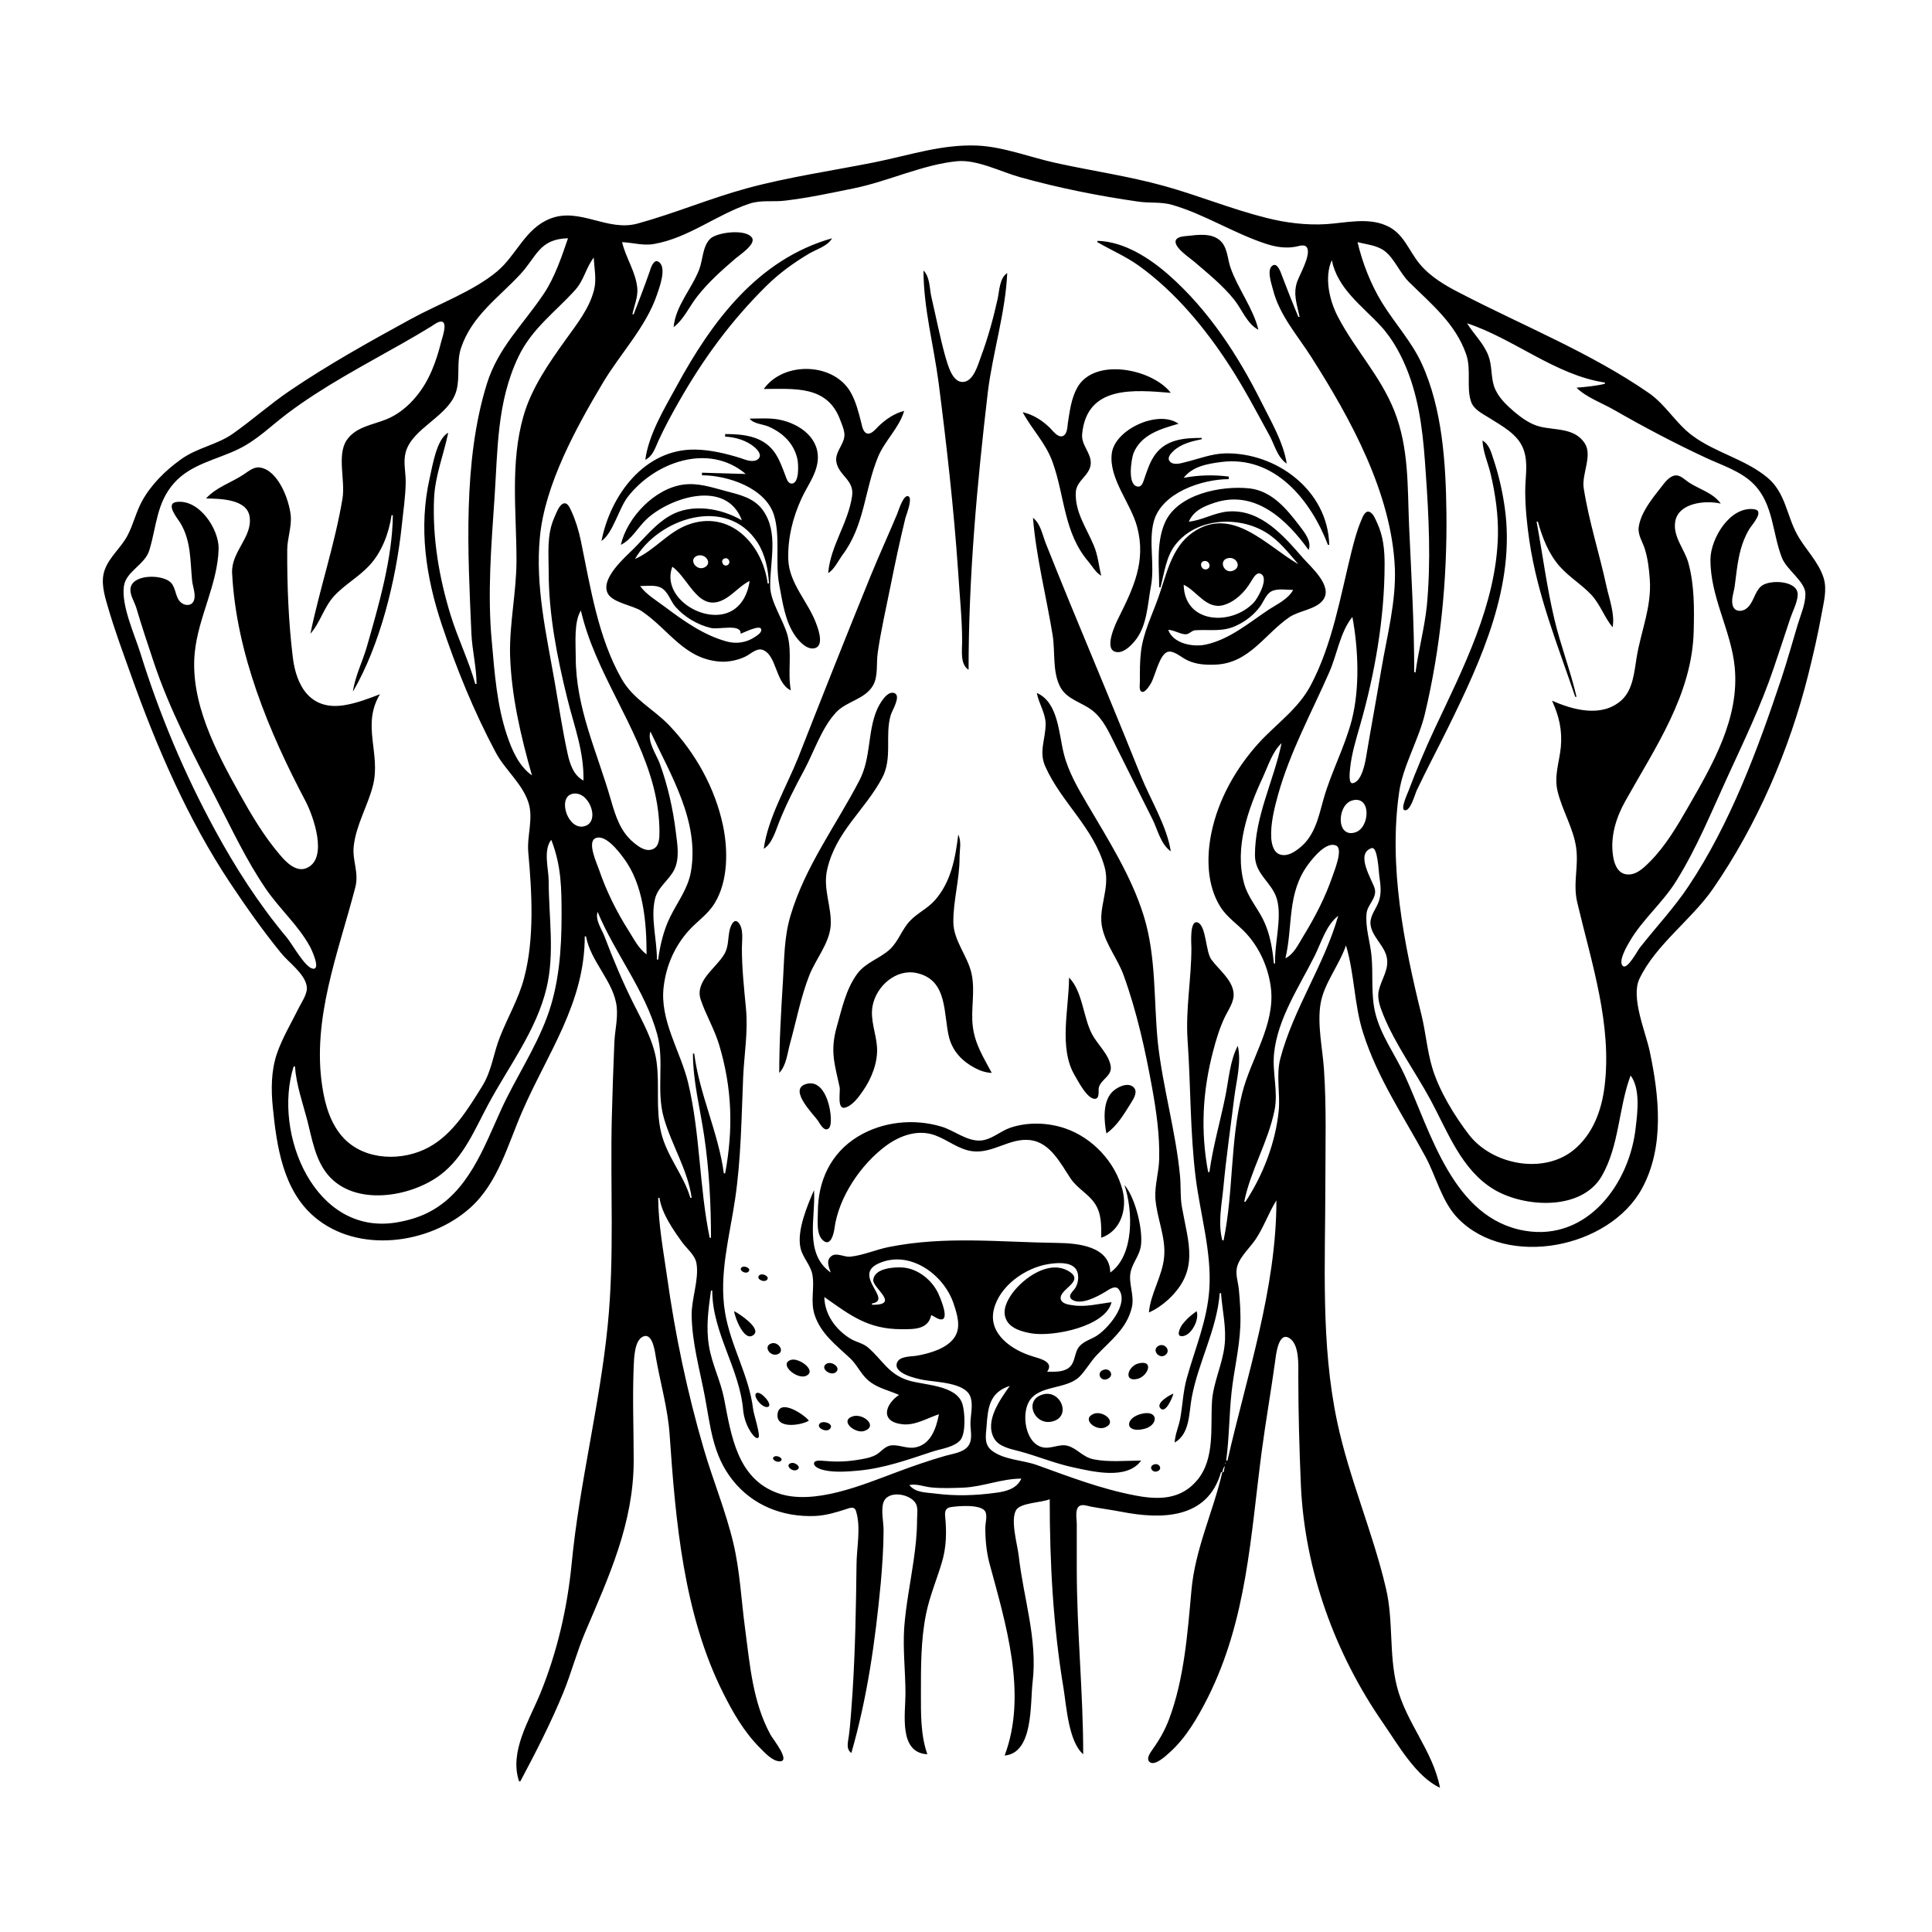 <?xml version="1.0" encoding="UTF-8"?>
<svg xmlns="http://www.w3.org/2000/svg" xmlns:xlink="http://www.w3.org/1999/xlink" width="1500pt" height="1500pt" viewBox="0 0 1500 1500" version="1.1">
<g id="surface1">
<path style=" stroke:none;fill-rule:nonzero;fill:rgb(0%,0%,0%);fill-opacity:1;" d="M 454 727 L 455 727 C 458.504 746.727 476.859 762.309 478.828 782 C 479.734 791.066 477.434 800 477 809 C 476.18 828.625 475.496 848.371 475 868 C 473.699 921.73 477.184 975.48 471.832 1029 C 465.617 1091.156 449.852 1151.77 443.828 1214 C 440.48 1248.613 432.551 1282.789 419.398 1315 C 411 1335.48 395.246 1360.098 403 1383 L 404 1383 C 415.883 1360.711 427.844 1337.398 437.398 1314 C 443.695 1298.57 447.891 1282.328 454.426 1267 C 472.969 1223.512 491.922 1182.512 492 1134 C 492 1109.77 490.977 1085.281 492 1061 C 492.316 1054.691 492.426 1040.113 499.73 1037.523 C 506.902 1035 508.543 1050 509.25 1054 C 512.77 1074.211 518.492 1093.418 519.91 1114 C 524.52 1181 530.77 1253.008 561.246 1314 C 569 1329.547 577.605 1344.598 590 1357 C 593.742 1360.734 599.293 1367.02 604.977 1367.457 C 614.707 1368.207 599.871 1350 598.312 1347 C 584.336 1321.574 582.18 1292.184 578.426 1264 C 575.48 1242 574.504 1219.801 569.348 1198 C 563.469 1173.16 553.578 1149.461 546.426 1125 C 533.57 1081.062 524.188 1036.332 517.871 991 C 515 971 511.168 950.363 511 930 L 512 930 C 513.859 942.395 522.855 955.105 530 965 C 533.82 970 539.719 974.629 540.773 981 C 542.812 993.324 536.871 1008.266 537 1021 C 537.223 1042.191 543.266 1063.285 547.195 1084 C 551.656 1107.52 553.176 1129.336 568.668 1149 C 584.41 1169 608 1178.055 633 1177 C 641.176 1176.602 649.277 1174.188 657 1171.66 C 659.871 1170.723 663.348 1169.285 664.566 1173.102 C 668.66 1186 665 1202 665 1215 C 664.613 1248 664 1281.141 661.91 1314 C 661 1325.281 660.535 1336.797 659 1348 C 658.367 1352.613 656.676 1358 661 1361 C 673.531 1317.164 679.512 1274.359 683.828 1229 C 685 1215.52 686 1201.539 686 1188 C 686 1181.578 684 1173.129 685.727 1167.004 C 688.609 1156.664 706.398 1159.461 710.973 1167.215 C 712.984 1170.625 712 1176.195 712 1180 C 712 1190.754 710.805 1201.363 709.27 1212 C 706.781 1229.281 703.281 1246.57 702 1264 C 700.926 1281.008 703 1298.023 703 1315 C 703 1330.469 697.492 1360.832 720 1362 C 714.719 1347.121 715 1330.711 715 1315 C 715 1294.332 714.879 1273.352 719 1253 C 721.785 1239.281 727.309 1226.379 731.277 1213 C 734.871 1201 735 1189.379 733.797 1177 C 733.445 1173.48 734.195 1170.789 738 1170.148 C 743.668 1169.215 761.34 1167.766 764.805 1173.312 C 766.824 1176.547 765 1182.352 765 1186 C 764.957 1195.062 765.812 1204.219 768 1213 C 780.703 1260.059 797.984 1315.199 780 1363 C 802.527 1361.02 799.734 1322.668 801.715 1306 C 805.68 1272.617 794.645 1241 790.949 1208 C 789.984 1199.426 784.223 1180 789 1172.277 C 792.562 1166.672 808.84 1166.648 815 1164 C 815 1213.23 817.629 1262.355 825.754 1311 C 828 1325.078 829.688 1352.273 841 1362 C 841 1314.02 836 1266.191 836 1218 L 836 1183 C 835.996 1179.324 834.5 1172.414 837.578 1169.645 C 840 1167.426 844.203 1169.219 847 1169.738 C 854.977 1171.223 863 1172.266 871 1173.805 C 901.246 1179.637 937.395 1179.82 948 1143 L 949 1143 C 941.801 1174.113 927.828 1202.688 925 1235 C 922 1268.137 919.402 1303.664 907.574 1335 C 904.426 1343.34 900.234 1350.711 895 1358 C 893.59 1360.227 890 1364.512 892 1367.395 C 895.633 1372.402 905.426 1363 907.984 1360.711 C 920.895 1349.203 930 1333.289 937.754 1318 C 968.176 1257.152 970.887 1193 979.574 1127 C 982.656 1103.598 986.777 1080.391 990 1057 C 990.633 1052.406 992.395 1033.758 1000.895 1038.801 C 1009 1043.621 1008 1060 1008 1068 C 1008 1096.441 1008.797 1124.645 1010 1153 C 1012.934 1219.074 1036.48 1284 1073.977 1338 C 1085.246 1354.277 1099.43 1379.492 1118 1388 C 1112.594 1359.305 1091.559 1337.473 1084.477 1309 C 1078.262 1284.023 1082 1258.227 1076 1233 C 1065.766 1189.332 1047.566 1148 1038.211 1104 C 1025.32 1043.473 1029 980.512 1029 919 C 1029 889.398 1029.934 859.508 1027.91 830 C 1026.797 813.762 1022.559 795.172 1025.324 779 C 1027.977 763.496 1039.941 749.078 1045 734 C 1051.676 756 1051.297 780 1058.344 802 C 1069.469 837 1089.43 866.16 1106.691 898 C 1115.191 913.68 1119.336 933 1132 946 C 1170.273 985.176 1249.434 969 1274.688 923 C 1292.531 890.527 1288.195 850.82 1280.789 816 C 1277.629 801.129 1265.992 774.383 1272.824 760 C 1285.453 733.418 1313.293 714.156 1329.973 690 C 1364.188 640.449 1389.211 582.367 1403.871 524 C 1407.875 508.066 1411.508 492.168 1414.426 476 C 1416 467.203 1418.559 458 1415.957 449 C 1412 436.086 1401.637 426.582 1395.312 415 C 1386.98 399.742 1386.266 382.371 1372 370.617 C 1354.668 356.332 1331.852 351.516 1314 338.238 C 1301 328.648 1293.461 314.324 1280 305.027 C 1234.797 273.797 1182.641 253 1134 227.742 C 1122.652 222 1110.598 215 1102.324 205 C 1093.375 194.27 1089.875 180.793 1076 175 C 1061.719 168.789 1044.832 173 1030 174 C 1014.32 175 998.211 173 983 169.105 C 956.23 162.414 930.578 151.812 904 144.426 C 876.391 136.75 847.949 132.715 820 126.574 C 800 122.219 779.367 114 759 113.039 C 731.254 111.824 705.852 120.629 679 126 C 646 132.594 612.496 137.359 580 146.152 C 551.207 154 523.754 165.676 495 173.574 C 471.445 180.047 450 160.672 427 169.824 C 407.637 177.52 401 198.102 386 210.676 C 367.395 226.246 340.301 236 319 247.695 C 287 265.18 255 283 225 303.344 C 209.793 313.68 195.965 326 181 336.574 C 168.461 345.512 152.809 347.496 140 357 C 128.32 365.445 117.34 376.215 110.312 389 C 105.551 397.66 103.5 407.348 98.879 416 C 93.926 425.262 85.277 432.047 81.469 442 C 77.871 451.402 81 461.805 83.711 471 C 88.766 488.594 95.176 505.766 101.309 523 C 121.461 579.629 145.547 635.797 179 686 C 191.371 704.566 204.168 722.68 218.262 740 C 224.238 747.348 235.938 755.438 238 765 C 239.398 770.715 234.684 777.129 232.246 782 C 226.309 794 219.402 805.387 215 818 C 210.422 831.574 210.422 846 211.832 860 C 214.828 890 219.758 924 244 944.699 C 277.715 973.566 333.27 966.203 365 937.824 C 386.66 918.453 394.23 888.73 405.426 863 C 425.227 817.488 454 778.734 454 727 M 1009 246 L 1008 246 C 1003.586 235.379 999.395 224.766 995.316 214 C 994.441 211.688 992 204 988.273 206 C 982.984 208.832 987.312 220.812 988.375 225 C 993.383 244.754 1007.227 260.195 1017.945 277 C 1048.551 325 1080.41 382.77 1082.961 441 C 1084 467.387 1076.75 494.148 1072.414 520 C 1068.609 542.688 1064.398 565.312 1060.586 588 C 1059.684 593.375 1057 607 1050.227 608.078 C 1046.785 608.684 1047.992 599 1048.172 597 C 1049.285 585.473 1052.832 574.09 1056 563 C 1067.461 523 1075 479.738 1075 438 C 1075 427 1074 416.223 1069.219 406 C 1067.938 403.277 1066.203 398.34 1063 397.348 C 1059.68 396.316 1057.828 401.777 1056.871 404 C 1053.566 411.672 1051.395 420 1049.371 428 C 1040.652 463 1034.598 500 1017.68 532 C 1007.977 550.445 990.84 562 977.172 577 C 959.383 596.691 945.715 621 940.449 647 C 936.691 665.676 937 687.316 947.469 704 C 952.719 712.461 961.27 717.742 967.824 725.004 C 978.266 736.562 984.82 751.59 986.715 767 C 990.234 795.66 971 822.117 964.375 849 C 955 886.422 957.742 925.477 950 963 L 949 963 C 945.488 949.434 948.504 935.719 949.828 922 C 952 898.609 955.41 875.332 958.285 852 C 959.855 839.254 964 824.699 961 812 C 955 823.18 953.891 838.641 951.398 851 C 947.461 870.543 941.656 890.27 939 910 L 938 910 C 932 878.047 933.637 847.371 941.883 816 C 944.211 807.148 946.855 798.289 950.781 790 C 953.543 784.164 958.406 777.805 957.75 771 C 956.738 760.551 946.355 753 940.516 745 C 936 739.031 936.531 718.496 929.84 716.207 C 923.391 714 925 733 925 736 C 925 759.715 920.465 783.246 922 807 C 924.523 842.535 923.926 878.633 928.285 914 C 931.785 942.422 940.879 972.234 938.91 1001 C 937.238 1025.434 927.898 1046.703 921.426 1070 C 918.539 1080.375 918.23 1090.547 916.387 1101 C 915.25 1107.426 912.336 1113.492 912 1120 C 924 1113.152 923 1097 925.262 1085 C 930.434 1057.285 944.75 1032.488 947 1004 L 948 1004 C 949 1017.828 952.398 1031 950.715 1045 C 948.953 1059.734 942 1073.297 941 1088 C 939.723 1108 943.43 1132.336 929.672 1149 C 916.824 1164.559 899.336 1164.605 881 1161 C 854.77 1156 830 1146.453 805 1137.434 C 794 1133.52 779.457 1133.516 770 1126.199 C 763.977 1121.402 765.371 1114.742 765.914 1108 C 767 1093.086 768 1081.184 784 1076 C 776.902 1086.117 764 1103.332 771.953 1117 C 775.535 1123.16 784.629 1125 791 1126.629 C 805 1130.32 818.648 1136.113 833 1139.211 C 848.551 1142.566 875 1149.195 886 1134 C 873.922 1134 860.871 1135.402 849 1133 C 840.629 1131.301 836.359 1124.613 828.984 1122.527 C 822.527 1120.703 815.699 1125.398 809 1123.566 C 795.98 1120.008 793 1098.148 799 1088.016 C 806.68 1075.168 827.465 1079 837.961 1069 C 843 1064 846.492 1057.387 851.43 1052.172 C 862.527 1040.441 874.863 1031.562 878.766 1015 C 881 1005.305 875.719 996.055 877.941 987 C 879.586 980.316 884.473 974.832 885.672 968 C 887.863 955.504 881.367 929.492 873 920 C 879.645 939.625 880.82 974.621 862 988 C 861.816 967.633 836.926 965.195 821 965.004 C 776.668 964.473 734 959.379 690 968.199 C 679.949 970.211 670.199 974.637 660 975.695 C 655.73 976.141 649.547 972.41 645.828 975 C 641 978.145 643.414 983.734 645 988 C 624 973.188 633.449 945.051 632 924 C 626.773 936.145 618.465 955.648 621.527 969 C 623.191 976.238 629 981.758 630.605 989 C 632.781 999.641 628.883 1010 632.52 1021 C 637.336 1035.566 649.168 1044.359 659.91 1054.426 C 665.387 1059.559 668.375 1066.762 674 1071.672 C 680.949 1077.66 689.883 1079.402 698 1083 C 687 1090.414 683 1104.086 701 1105.824 C 710.664 1106.762 720 1101 729 1098 C 726.824 1109.203 722.395 1122.586 709 1124 C 703 1124.477 696.648 1121.199 691 1122.355 C 686.656 1123.246 683.785 1127.523 680 1129.582 C 675.539 1132.008 669.961 1132.766 665 1133.562 C 656 1135 647.895 1135 639 1134.172 C 637.371 1134.027 632 1133.457 632 1136.215 C 632 1139.297 637.711 1141 640 1141.473 C 647.734 1143.258 658 1142.582 666 1141.828 C 686.383 1140 704.695 1133.371 724 1127 C 730.871 1124.734 740.781 1123.73 745.684 1118 C 750 1112.625 749.184 1096.328 747.195 1090 C 742.527 1075.141 717.309 1075.602 705 1071.656 C 689.676 1066.746 685.262 1056 673.984 1046.227 C 669.879 1042.715 664.508 1042 660 1039.188 C 648.695 1032.145 640.281 1020.539 640 1007 C 660.297 1021.297 673.871 1032 700 1032 C 709.383 1032 720.699 1032.402 723 1021 C 725.242 1022 729 1025.008 731.551 1024.32 C 736.758 1023 729.746 1007 728.367 1004 C 723.387 993.676 712.66 985 701 984.09 C 694.379 983.602 678.469 984.535 678 994.004 C 677.859 999.617 695.531 1011 682 1012.812 C 680.367 1013.051 678.664 1013 677 1013 L 677 1012 C 693.656 1009.344 661.508 990.324 682 981 C 706 970 732.703 989.34 740.332 1012 C 743 1020.051 746.387 1030.145 741.273 1038 C 735.465 1047 721.906 1050.738 712 1052.535 C 707.469 1053.359 698.363 1052.664 696.406 1058.109 C 693.387 1066.508 711.828 1070.414 717 1071.391 C 726.586 1073.195 748.879 1073.238 753.258 1084.043 C 755.898 1090.562 753.301 1099.215 753.453 1106 C 753.582 1111.609 755.367 1118.02 751.484 1123 C 747.516 1127.824 739.738 1128.645 734 1130.289 C 721 1134 708.574 1138.363 696 1143.051 C 670 1152.742 631.609 1169.07 604 1159.301 C 572.426 1148.125 567.727 1114.672 562.195 1086 C 559.48 1072 552.711 1059.117 550.438 1045 C 548 1030.258 550 1016.633 552 1002 L 553 1002 C 553 1034.805 574.324 1062.613 577 1095 C 577.598 1101 579.723 1107.02 583 1112 C 583.887 1113.145 586.988 1118 588.883 1116.078 C 590.637 1114.434 585 1097.32 584.715 1094 C 581.531 1067.727 567.203 1045 562.922 1019 C 558 989.566 566.469 960 570.727 931 C 575.391 899.355 575.645 868 577 836 C 577.82 818.203 580.875 801 579.172 783 C 577.676 767.352 576 751.738 576 736 C 576 730.238 577.586 721 573.312 716.297 C 569.699 712.359 567.172 719.223 566.527 722 C 565 728.574 565.852 735 562.234 741 C 555.918 751.645 539.348 761.691 544 776 C 548 788 554.605 798.801 558.281 811 C 568.441 844.746 569.414 876.461 563 911 L 562 911 C 557.734 879.328 543 849.543 539 818 L 538 818 C 538 839.609 543.59 860.699 546.727 882 C 550.609 908.344 552 934.406 552 961 L 551 961 C 542.859 921.547 543.719 880.551 534.348 841 C 528.508 816.363 512 792.211 515.285 766 C 517.215 750 523.508 735.254 534.289 723.004 C 541 715.367 549.723 710 555 701 C 565.355 684 565.305 660 561.336 641 C 555.242 612 540 584.547 519.574 563.172 C 507.262 550.344 491.629 543 482.578 527 C 464.246 494.773 458.426 455.82 450.996 420 C 449.371 412.156 447 404.273 443.691 397 C 442.617 394.699 440.598 389.484 437.172 391.035 C 433.742 392.59 431.75 398.809 430.312 402 C 424.371 415.191 426 430 426 444 C 426 477 432.492 510.062 440.375 542 C 445.797 564 453.473 583.172 453 606 C 445.355 602.117 442.375 593 440.66 585 C 436.723 567 433.938 548.309 430.75 530 C 424.234 492.566 415.473 455.184 419.172 417 C 423 376.184 447.547 331.613 468.199 297 C 481.504 274.711 501.621 253.727 509.996 229 C 511.844 223.543 518.301 207 510.957 203.059 C 507.297 201.121 505 208.758 504.344 211 C 500.43 222.113 496.262 233.02 492 244 L 491 244 C 492.348 237.496 495.367 230.742 494.812 224 C 493.758 211.242 485.84 200.266 483 188 C 491.391 188.359 499.594 191 508 189.387 C 534.738 184.66 556.559 166.48 582 158.09 C 591.246 155.039 600.555 157 610 155.715 C 627.805 153.586 645.441 149.766 663 146.199 C 689.426 140.828 716.355 127.793 743 125.172 C 758.434 123.652 777.203 133.461 792 137.574 C 822.203 146 852.969 152.129 884 156.57 C 892.695 157.816 901.398 156.574 910 159.039 C 935 166.227 958 181.195 983 189.328 C 990.441 191.758 998.195 193 1006 191.535 C 1008.598 191.086 1013 189.219 1014.801 192.332 C 1017.945 198.137 1008.992 213.211 1007 219 C 1003.891 228.734 1007 236.445 1009 246 M 523 254 C 530.941 248 535.277 237.758 541.449 230 C 550 219.113 560.465 209.766 571 200.73 C 574 198.125 587 189.688 583.914 184.703 C 579.344 177.375 556.504 180.328 551.391 185.395 C 545.441 191.285 545.75 201.559 542.934 209 C 537.211 224.129 524.445 237.453 523 254 M 977 256 C 973 239.359 961.191 224.312 955.438 208 C 952.91 201 953.184 191.664 946.895 186.418 C 940.168 180.809 929.965 182.297 922 183.164 C 919.391 183.449 914.523 183.57 913 186.312 C 910.523 191.621 923.746 200.191 927 203 C 937.848 212.359 949.566 221.688 958.48 233 C 964.266 240.34 968.395 251.641 977 256 M 441 185 C 436.172 199.18 430.629 215.508 422.25 228 C 406.219 252 386.84 269.668 378 298 C 359.168 358.613 363.297 429.324 366 492 C 366.609 505.047 369.965 518 370 531 L 369 531 C 364 513.035 355.574 496 350 478 C 340.91 448.672 335.691 417.75 337 387 C 337.824 369.098 344.43 353.25 348 336 C 339 340.68 335.789 361.672 333.652 371 C 324.828 409.492 330.652 448 343 485 C 354.266 518.793 368 552.52 384.781 584 C 392 597.641 405.379 608.148 410.25 623 C 414.363 635.535 408.938 649.035 410.172 662 C 413 693.02 415 728.605 407 759 C 402.879 775.059 394.246 789.613 388.203 805 C 383 818 382 830.809 374.574 843 C 363.578 860.664 351.766 880.441 333 890.688 C 312.766 901.734 283.887 901.262 267.176 884 C 256.809 873.148 252.496 858.387 250.273 844 C 242 791 262.676 739.625 275.844 689 C 278.887 677.312 273.375 668.246 274.629 657 C 276.484 640.379 285.43 626 289.523 610 C 295.938 585 280.465 563.148 295 539 C 285.941 542.492 276.637 546.055 267 547.562 C 241.184 551.594 230 533 227.285 510 C 223.992 482.57 222.867 454.629 223 427 C 223 418.078 226.633 409 225.695 400 C 224.406 387.793 215.961 365.246 202 363 C 197 362.16 192.863 366 189 368.484 C 179.582 374.715 167.621 378.422 160 387 C 170.617 387.219 191.633 387.332 193.785 401 C 196.297 417 179.344 428.184 180.211 445 C 183.395 507.012 208.656 568 237.219 622 C 243 633.039 255.328 666.684 237.961 674 C 229.941 677.363 222.254 669.5 217.59 664 C 205 649.332 195.211 632.754 185.859 616 C 167.863 583.758 147.527 545.266 151.172 507 C 153.805 479.328 169 453.797 169.742 426 C 170 410.762 154.676 387.379 137 389.734 C 128 391 138 402.68 140 406 C 148.449 420 147.621 435.512 149.172 451 C 149.652 455.805 152.891 463.113 149.82 467.566 C 147.574 470.824 142.824 470 140.277 467.566 C 135.926 463.594 136.773 456.551 132.605 452.277 C 126.449 446 103.969 445.484 101.473 456.039 C 100.246 461.238 104.422 467.164 105.855 472 C 110 486.105 114.68 500.039 119.332 514 C 131.672 551.016 149.902 585.438 167.742 620 C 179.973 643.699 191.289 668 206.344 690 C 216.949 705.574 231.617 718.383 240.688 735 C 241.77 737 249.398 753.051 242.891 752.078 C 236.809 751.172 226.781 732.816 222.754 728 C 201 702.023 182.812 673.738 166.691 644 C 143 600.379 123.695 554.387 108.977 507 C 104.52 492.66 94 470.039 96.219 455 C 97.906 443.418 112.645 438.523 116 427 C 121.633 408.422 121.465 390.422 135.184 375.004 C 148.262 360.305 168 357 185 348.742 C 199.551 341.703 210.238 330.773 223 321.129 C 251 300 282.496 283.637 313 266.281 C 320.387 262.078 327.77 257.781 335 253.316 C 337 252.047 340.75 249 343.398 249.816 C 347.406 251.168 343.281 262.383 342.629 265 C 338.766 280.449 333.414 295.598 323 308 C 316.938 315.355 308.934 322 300 325.547 C 289 330 276 331.395 269 342 C 261.52 353.547 268.188 373.281 265.922 387 C 260 422.613 248.277 456.738 241 492 C 248.633 483.438 251.293 471.789 259.176 463 C 267.367 454 278.477 448 286.824 439 C 296.43 428.676 302 413.824 304 400 L 305 400 C 304.727 433.164 293.957 470.266 284.859 502 C 281.508 513.684 275.633 525 274 537 C 295.184 500.707 307.367 450.562 311.836 409 C 313 397.438 314.879 385.625 314.996 374 C 315 366.254 312.93 358.668 315 351 C 320.379 331.824 349.234 323 354.441 303 C 357.285 292.16 354.273 281.051 358 270 C 366.379 245.184 386.855 231.348 403.906 213 C 416.797 199.117 418.723 185.461 441 185 M 501 357 C 506.996 354.051 508.672 347.746 511.309 342 C 516 331.754 521.41 321.781 527 312 C 546 278.574 567.551 249.129 595 222.004 C 604.906 212.215 616 204.16 628 197 C 633.844 193.488 642.621 191.156 646 185 C 588.293 201.379 552.711 249.469 525.23 300 C 515.703 317.52 503.711 337 501 357 M 852 187 L 852 188 C 862.621 194.199 873.949 199 884 206.156 C 912.734 226.812 936.23 255.395 955.309 285 C 966.371 302.172 975.773 320.117 985.562 338 C 989.848 345.824 991.434 354.539 999 360 C 996.578 343.602 986.574 326.695 979.246 312 C 961.273 276 938.32 240.816 908 214 C 892.984 200.645 872.777 187.43 852 187 M 1223 541 L 1224 541 C 1219.332 520.82 1211.688 501.254 1206.883 481 C 1200.922 456 1197.699 430.316 1193 405 L 1194 405 C 1197.59 417.652 1202.285 430.043 1211.176 440 C 1218.551 448.262 1228.305 454 1235.711 462.039 C 1242.547 469.562 1245.645 479.266 1252 487 C 1254 477.109 1249.312 464.742 1247.211 455 C 1241.723 429.59 1233.602 404.734 1229.59 379 C 1227.867 368 1236.703 353.629 1230.297 344 C 1222.438 332.188 1208 334.156 1196 331.32 C 1188.445 329.551 1181.816 324.805 1176 320 C 1169.465 314.316 1162.949 308.352 1160 300 C 1157.453 292.215 1158.523 283.719 1155.531 276 C 1151.875 266.559 1144.273 259.465 1139 251 C 1175 262.754 1207.902 291.375 1246 297 L 1246 298 C 1239 299.66 1231 300.434 1224 301 C 1231.242 308.32 1243.992 313.008 1253 318.148 C 1276 331.359 1299.898 344 1324 355.219 C 1336.746 361.238 1351.742 365.707 1361.824 376.094 C 1376.969 391.688 1375.996 414 1383.465 433 C 1387 442.348 1401.609 451.508 1401.723 461 C 1401.816 469 1397.984 477.484 1395.719 485 C 1391.496 499.027 1387.637 513.09 1383 527 C 1364.641 582.074 1343.348 639.461 1311 688 C 1299.555 705.176 1285.684 719.82 1273 736 C 1271.328 738.152 1263.492 753.02 1260 750 C 1256 746.402 1263.355 734.238 1265.23 731 C 1275.184 713.824 1290.914 701 1301.426 684 C 1317.43 658.344 1328.73 630.398 1341.309 603 C 1354 575.359 1367.188 548 1377 519 C 1381.418 506.031 1385.664 493 1390 480 C 1391.848 474.461 1395.398 468 1395.73 462 C 1396.387 450.492 1373.414 449.625 1367.184 455.277 C 1361.949 460.031 1361.547 468.176 1355.895 472.48 C 1352.664 475 1347.422 475.152 1345.602 471 C 1343.539 466.008 1346.199 460 1346.84 455 C 1348.883 439.473 1349.812 425 1358 411 C 1359.938 407.754 1370.461 396.523 1361.965 395.371 C 1343 392.82 1328.191 418.316 1328 434 C 1327.652 463.355 1344 489.145 1346.828 518 C 1350.645 557.406 1329.895 593.125 1311 626 C 1302.328 641.09 1293.34 656.57 1280.996 669 C 1276 674 1269.738 680.25 1262 678.719 C 1255.469 677.418 1253 669.773 1252.301 664 C 1250.18 649.285 1254.77 634.715 1261.863 622 C 1284.898 580.711 1313.777 539.359 1314.984 490 C 1315.418 472.348 1315.566 454.164 1310.844 437 C 1307.906 426.34 1298.711 416.691 1300.633 405 C 1303 390.426 1323.992 388.176 1336 391 C 1329.816 382.43 1319.453 380.031 1311 374.402 C 1308 372.414 1304.523 368.598 1300.574 369.145 C 1296 369.773 1292.48 374.656 1289.887 378 C 1283 386.77 1274 397.691 1272.328 409 C 1271.387 415.145 1275.18 420.363 1276.973 426 C 1279.398 433.641 1280.363 442.023 1280.91 450 C 1282.363 471.207 1274.195 489.523 1270.754 510 C 1268.84 521.383 1268 535.434 1258.906 543.672 C 1243.77 557.27 1221.562 551.344 1205 544 C 1210.434 556.008 1213 566.656 1211.828 580 C 1210.707 591.605 1206.48 602.277 1209.234 614 C 1212.758 629 1221.496 642.699 1223.699 658 C 1225.82 672.711 1221 686.004 1224.652 701 C 1235.617 747.41 1251.871 795.766 1245.715 844 C 1243.367 862.383 1236.645 880.594 1222 892.672 C 1198.414 912.121 1158.527 904.348 1140.527 881 C 1129.207 866.312 1117.316 846.797 1112 829 C 1108 815.645 1106.965 801.527 1103.625 788 C 1089.941 732.551 1078 672.324 1086.301 615 C 1089.242 594.582 1101.523 574.387 1106.348 554 C 1118.445 503 1123.621 450.469 1122.996 398 C 1122.543 360 1119.93 317.195 1103.691 282 C 1095.816 265 1082.871 251 1073 235 C 1064.418 221 1057.711 204.031 1054 188 C 1060.879 189.781 1069 190.383 1074.906 194.801 C 1082.754 200.762 1086.824 212 1094 219 C 1111.344 236.141 1129.996 251.18 1138.305 275 C 1142.516 287.074 1138.258 300.832 1142.188 312 C 1144.281 318 1151 321.164 1156 324.32 C 1166 330.684 1178.621 337.059 1182.895 349 C 1186.656 359.508 1184.18 370.266 1184.18 381 C 1184.18 394 1185.539 407.242 1187.426 420 C 1193.703 462.395 1209.406 500.82 1223 541 M 461 200 C 461.352 208.23 463.305 216.82 461.238 225 C 457.5 239.809 447.68 251.824 439 264 C 426 282.164 412.648 301.297 406.426 323 C 395.973 359.484 401 397.656 401 435 C 401 459.355 395.527 483.703 396 508 C 396.918 540 404.305 571.355 413 602 C 402.836 594.781 397.527 582.48 393.668 571 C 385.75 547.453 384 522.504 381.828 498 C 378.359 461.527 381.414 423.422 383.91 387 C 386.512 349.035 385.625 312.336 402.484 277 C 412.961 255.051 431 242.438 446.699 225 C 453.402 217.473 455 207.715 461 200 M 1034 202 C 1038.613 224.297 1057.238 237.164 1071.91 253 C 1081.551 263.402 1088.594 276.797 1093.574 290 C 1103 315.164 1105.273 341.473 1107 368 C 1109.391 401.586 1111 436.387 1107.828 470 C 1106 487.637 1101.348 504.57 1099 522 L 1098 522 C 1098 483.68 1095.715 446.254 1094 408 C 1092.715 377.719 1093.973 347.797 1082.551 319 C 1071.852 292.031 1052 271.305 1038.781 246 C 1032.258 233.613 1027.949 215.48 1034 202 M 717 210 C 717 239.156 724.926 268.156 728.719 297 C 735 346 740.543 394.809 743.91 444 C 745 461.797 746.973 480.18 747 498 C 747 505 745.301 515.773 752 520 C 752 447.699 758.562 375.781 767 304 C 770.801 273.562 780.691 242.484 782 212 C 775.973 216 776 225.516 774.574 232 C 771.227 247.16 767 262.453 761.574 277 C 759.273 283.152 756 295.762 748 296.535 C 739.344 297.359 735.883 283.07 734 277 C 729.695 261.5 726.66 245.715 723 230 C 721.602 223.27 722 215.203 717 210 M 1010 247 L 1009 248 L 1010 247 M 593 302 C 616.723 302 642.359 299.004 652.32 326 C 653.613 329.508 655.359 333.223 655.605 337 C 656 345 647.73 350.758 649.41 359 C 651.559 369.562 663.312 372.688 661.57 385 C 658.566 406.238 644.676 423.789 643 445 C 647.766 442 650.742 435.52 654 431 C 671.359 408 671 381 681.605 355 C 686.789 342.211 698.172 332.266 702 319 C 694.227 321 687.699 325.539 682 331.012 C 679.949 333 676.566 337.449 673.227 336.539 C 670 335.68 669.312 330.629 668.629 328 C 666.586 320.109 664.652 312.199 660.688 305 C 647.672 281.371 608.477 280.215 593 302 M 794 320 C 801.242 333.652 811.867 343.73 817.309 359 C 826.77 385.559 825.859 413.551 845 436 C 848.18 439.73 850.707 444.59 855 447 C 853 439 852.504 431 849 423 C 843.426 409.723 834.391 397.352 835.273 382 C 835.797 373 846.344 369 846.852 360 C 847.328 351.555 839.348 345.758 840.176 337 C 843.797 298.801 880.809 302.773 909 305 C 894.547 286.285 849.605 277.211 836.348 301 C 831.645 309.445 830.473 319.578 829 329 C 828.703 332 828.477 337.602 824.855 338.652 C 821 339.734 817.266 334.195 815 332.039 C 808.824 326.156 802.344 322 794 320 M 582 325 C 585 329.164 592.328 329.223 597 331.312 C 607.855 336.172 616.23 344.176 619 356 C 619.945 359.473 621 376.551 614 375.367 C 611.566 375 610.473 371.051 609.684 369 C 607.168 362.461 604.84 355.598 600.473 350.004 C 591.398 338.391 576.613 337 563 337 L 563 339 C 570.988 339.348 579.859 342 585.957 347.328 C 588.367 349.453 591.914 353.406 588.637 356.395 C 585 359.562 578.773 357 575 355.66 C 563.816 352.172 551.77 349.281 540 349.055 C 500.363 348.289 473.852 384.66 467 420 C 475.875 414 480.391 395 487.234 386 C 507.934 359 550 343.398 579 368 L 545 367 L 545 369 C 565 369.055 594.328 378.703 600.945 400 C 606 416.359 601.684 436.766 605 454 C 607.582 467.422 609.441 482.574 617.637 494 C 620.578 498.098 626.23 504.289 631.945 503.383 C 639.895 502.117 635.77 489.656 634 485 C 628 467.641 612.492 453.223 612 434 C 611.605 417.539 615.449 402 622.309 387 C 626.527 377.793 633.191 369.262 634.699 359 C 637.391 340.68 621.219 329 605 325.805 C 597.496 324.367 589.609 325 582 325 M 954 372 L 954 370 C 942.176 368.504 930.734 368.812 919 371 C 925.895 362.074 937.465 360.086 948 358.719 C 989.742 353.297 1017.754 388.398 1031 423 L 1032 423 C 1031 380.477 990.602 351.043 951 352.016 C 940.812 352.266 930.809 356.207 921 358.625 C 917.402 359.512 911.504 361.613 908.426 358.445 C 905.684 355.629 908.926 352.176 911 350.184 C 917 344.59 925.223 342.605 933 341 L 933 340 C 919.492 340 905.484 341.012 896.789 353.004 C 892.633 358.734 890.652 365.422 888.328 372 C 887.621 374 886.648 377.793 883.922 377.793 C 874.871 377.793 878.34 356.547 880 352 C 885.895 337.246 901.289 333 915 329 C 899.293 317.809 865.531 333.402 863.184 352 C 860.715 371.605 877.914 390.516 882.844 409 C 889.996 435.824 880 456.496 868.27 480 C 865.785 485 856.406 505 867 506.262 C 872.406 507 877.633 501.676 880.785 498 C 890.668 486.48 890.957 469.191 893.609 455 C 896.668 438.645 891.629 420.617 895.766 405 C 901.723 382.496 933.234 372.059 954 372 M 1151 342 C 1151.391 351 1155.293 359.32 1157.348 368 C 1160.996 383.426 1163.375 400.141 1162.984 416 C 1161.684 469.121 1135.84 519 1113.781 566 C 1106.418 581.703 1099.695 597.777 1093.574 614 C 1092.855 616 1087 628.328 1090.574 629.078 C 1095 630.039 1098.426 617 1099.781 614 C 1107.57 597.496 1116.191 581.375 1124.242 565 C 1150.215 512.176 1176.875 454.379 1168.27 394 C 1166.469 381.344 1163.711 369.137 1159.668 357 C 1157.742 351.23 1156.457 345.332 1151 342 M 482 423 C 490.289 419.102 495.375 409.281 502 403.09 C 519.93 386.336 563.957 371.605 576 404 C 559.699 394.488 537 390.539 520 400.465 C 508.766 407 501 417 492 426 C 485.312 432.688 465.652 449.465 472 461 C 475.977 468 491.316 470 498 474.359 C 519.395 488.746 530.984 511.586 559 513.676 C 565.523 514.16 573.172 512.535 579 509.621 C 582.695 507.777 587.477 503 591.957 504.508 C 603.234 508.348 601.785 530.258 614 536 C 611.43 522.148 614.988 507.719 611.625 494 C 608.66 482 598 467.324 597.984 455.172 C 597.711 435.832 604.777 413.426 592.211 396.004 C 585.266 386.375 573.785 384 563 381.117 C 552.348 378.312 542.215 374.824 531 376.184 C 508.426 379 487 401.578 482 423 M 900 456 L 901 456 C 904 444.82 905.219 432.484 912.527 423 C 928.777 402 961.535 400.242 983 413.469 C 993.211 419.758 1000.246 429.117 1008 438 C 983.578 424.086 956.637 392.102 926 413.441 C 909.426 425 905.641 446.219 899.309 464 C 894.328 478 887.637 491.09 885.844 506 C 884.922 513.684 884.996 521.266 885 529 C 885 531 884.227 535.555 886 536.824 C 888.688 538.703 892.258 532.605 893.301 531 C 896.965 525.352 899.977 507.617 907 506 C 911.664 505 917.977 511 922 512.688 C 929 516 936.371 516.309 944 516 C 970 514.777 981.797 492.445 1001 479.223 C 1008.441 474.098 1021.84 473.219 1027.258 465.785 C 1035.195 455 1017.508 440.004 1011.426 433 C 996.625 416 978.961 395.41 954 397.09 C 943 397.824 933.578 404 923 405 C 926.797 396.391 934.516 393.16 943 390.332 C 974.18 380 998.844 403.137 1016 427 C 1018.684 420.402 1012.59 413.016 1008.766 408 C 998.875 395.039 987.312 381.035 970 379.176 C 947.941 376.805 913.926 383.719 904.34 406 C 897.613 421.629 899.953 439.605 900 456 M 593 659 C 599.48 655.039 602.289 644.777 605 638 C 610.461 624.348 617.312 611 624.309 598 C 632 583.672 637.977 565 649.176 553.039 C 657.41 544.254 671.727 543 677.91 532 C 681.871 525.043 680.316 514.746 681.43 507 C 683.934 489.508 687.938 472.309 691.398 455 C 694.953 437.242 698.715 419.562 703 402 C 703.777 399.414 708.645 387 705.352 385.348 C 701.457 383.426 697.535 396.711 696.574 399 C 689.703 415.379 682.305 431.551 675.602 448 C 656.641 494.543 638.176 541.227 619.797 588 C 611 610.039 596 635.59 593 659 M 597 453 L 596 453 C 592 422.492 566.555 395.344 534 407.438 C 518.402 413.234 508 427.469 493 434 C 511 402.539 564.168 384.422 588 421 C 594 430.25 596.531 442.102 597 453 M 802 402 C 804.395 432.105 812.359 463.109 817.246 493 C 819.309 505.605 817 521.379 823 533 C 827.969 543 839.848 545.176 847.996 551.527 C 856.586 558.227 861 568.527 865.754 578 C 875.426 597.344 885 616.629 894.754 636 C 898.961 644.5 901 655.129 909 661 C 906 641.277 893 620.531 885.602 602 C 867.801 557.504 849.293 513.297 831 469 C 824.562 453.379 818.262 437.699 812 422 C 809.254 415.105 808 406.762 802 402 M 541 431.605 C 547.422 429 553.656 437.328 546.852 440.59 C 540.793 443.492 534.363 434.512 541 431.605 M 562.305 433.66 C 565.754 432.258 568 437.184 564.695 438.824 C 561.43 440.43 558.887 435.055 562.305 433.66 M 953 433.449 C 960 431.531 964.723 440.617 956.98 443.215 C 950.297 445.453 946 435.383 953 433.449 M 935 435.582 C 939 435 940.969 440.793 936.789 442 C 932.492 443 930.609 436.246 935 435.582 M 582 451 C 580.531 462 575 472.441 564 476.086 C 543.582 482.809 513.5 462.691 522 440 C 535.465 449.691 542.777 477.656 564 464.289 C 570.355 460.285 575.281 454.43 582 451 M 919 454 C 929.219 458.766 936.762 473.574 950 469.766 C 958.949 467.191 966.387 459.727 971 452 C 972.41 450 975 444.102 978.441 445.348 C 986 448.211 976.309 464.738 973.531 467.711 C 956.465 486.008 919.652 484.625 919 454 M 575 492 C 577.188 491.371 590.277 484.57 591 488.594 C 591.586 491.137 587.699 493.492 585.996 494.613 C 579.461 499 571.516 500.102 564 498 C 546 493 530.738 482 516 471 C 509.445 466 501.836 461.723 497 455 C 501.902 455 508.504 454 512.984 456.18 C 518.703 459.125 520.336 466.336 524.328 471 C 531.27 479.008 541.684 485.188 552 487.57 C 557.961 489 575.734 484 575 492 M 1004 458 C 1000 465.273 991.672 469 985 473.332 C 969.703 483.531 954.469 496.566 936 500.48 C 926 502.586 910.785 499.621 907 489 C 911.707 489.242 915.449 492 919.957 492.438 C 923.289 492.805 924.902 489.52 928 489.316 C 939.934 488.578 949.691 491 961 485.191 C 967.613 482 973.816 477 978.238 471 C 981 467.293 982.914 461.504 987 459.18 C 991.633 456.668 998.977 458 1004 458 M 451 474 C 462 522 495 563.016 507.371 611 C 510.293 622.406 512 634.223 512 646 C 511.977 650.625 511.949 657.125 506.891 659.258 C 501.402 661.57 496 657.473 492 654.191 C 481.629 645.676 477.859 633.422 474.289 621 C 463.504 583.473 446.984 549.754 447 510 C 447 499.777 445.473 482.797 451 474 M 1050 479 C 1054.629 504 1055.844 534.305 1049.523 559 C 1044 580.289 1033.312 599.82 1027.426 621 C 1023.613 634.703 1020.727 649 1008.984 658.328 C 1004.941 661.578 999.496 665.148 994 663.48 C 988.844 662 987.434 655.781 987 651 C 986.293 640 989.336 627.57 992.293 617 C 1001.645 583.598 1018.199 553.531 1032 522 C 1038 508.535 1040.527 490.477 1050 479 M 605 833 C 610.535 827.277 611.355 817.445 613.426 810 C 618.289 792.5 621.742 774 628.449 757 C 633.332 744.691 643.816 732.48 644.906 719 C 646 704 638.66 690.422 642.234 675 C 649 645.461 671.371 629.32 684.879 604 C 693.215 588.363 686.766 571.18 691.621 555 C 692.609 551.707 699.617 540.586 694.668 538.242 C 688.824 535.473 682.566 547.059 680.879 551 C 673.406 568.453 676.453 588.211 667.215 606 C 649 641 625 672.816 613.723 711 C 608.758 727.656 608.969 744 607.914 761 C 606.441 785 605 809.125 605 833 M 805 538 C 806.402 546.152 811.781 553.543 811.82 562 C 811.871 573.633 806.387 583.488 811.516 595 C 824 623.039 848.895 642.25 857.57 673 C 862.352 690 852 705.039 855.898 721 C 859 734.059 867.762 744.535 872.305 757 C 882.562 785.137 889.27 815.57 894.574 845 C 897.848 863.148 900.438 881.531 899.984 900 C 899.742 910 896.527 920.023 897 930 C 897.969 945.473 905.344 960.371 903.828 976 C 902.379 991.012 893.289 1004.223 892 1019 C 897.598 1016.586 902.531 1013.051 907 1009 C 931.426 986.27 922.648 965.48 917.613 937 C 916.234 929.188 916.926 921 916.172 913 C 912.852 878.273 902.891 844.656 899 810 C 895.621 777.016 897.918 743.094 887.973 711 C 878.418 680.156 860.238 651.672 843.988 624 C 836.66 611.52 829.453 599.172 825.895 585 C 822 569.598 821.703 545.352 805 538 M 505 568 C 520.754 601.746 543.305 638 536.387 677 C 534 690.281 526 700.219 520.27 712 C 515.297 722 512.422 734 511 745 L 510 745 C 510.184 730 505 712.664 508.527 698 C 510.711 688.57 519.57 683.379 523.598 675 C 527.824 666.211 525.859 655.289 524.715 646 C 522.504 628.035 518.492 610.043 512.305 593 C 509.758 586 502.293 575.57 505 568 M 995 577 C 988.945 606.254 974.328 633.516 974.34 664 C 974.344 679 987.598 685 991.363 698 C 995.574 712.602 989.34 732.645 990 748 L 989 748 C 988 736.605 985.863 724.293 980.73 714 C 976 704.527 968.758 696.355 965.922 686 C 958.238 658 969 628.188 980.691 603 C 984.613 594.461 987.988 583.477 995 577 M 444 616.438 C 457 612.816 466.668 637.723 453.957 641.426 C 441 645.191 432.645 619.598 444 616.438 M 1050 621.434 C 1064.938 617.402 1063.688 643 1051.996 646.332 C 1037.176 650.645 1038 624.633 1050 621.434 M 744 648 C 741.691 666.273 738.477 684.613 725.816 699 C 720 705.516 712 709 706.324 715.176 C 700.168 721.762 697.656 730.617 690.984 737 C 683 744.344 672.285 747.043 665.609 756 C 656.867 767.73 653.629 783.191 649.711 797 C 644.359 816 647.922 825.77 651.871 844 C 652.621 847.461 649.602 861.449 656 860 C 662 858.367 666.637 851.785 669.961 847 C 676.609 837.43 681.664 825 680.91 813 C 680.227 802.289 675.441 791.816 677.469 781 C 680.352 765.609 695.777 751.805 712 755.527 C 736.387 761.129 732.195 787.676 737 806 C 740 816.648 747.383 824.18 757 829.215 C 761.23 831.434 765.227 832.781 770 833 C 763.633 821.035 756.977 810.773 755.285 797 C 753.594 783.223 757.285 769.824 754.332 756 C 751.422 742.387 740.242 730.246 740.18 716 C 740 699.535 744.992 683 745 666 C 745 660.031 746.66 653.543 744 648 M 502 741 C 495.859 736.469 492.328 729.363 488.32 723 C 478.789 708 470.777 692 465 675 C 463.484 670.543 455.609 653.754 462.316 650.781 C 470 647.371 480.352 661.051 484 666 C 499.637 686.523 502 716.172 502 741 M 428 652 C 435.867 672.289 436 689.637 436 711 C 436 737.477 434 765 424.574 790 C 415.203 815 400.348 837 389.309 861 C 375.559 891 363.516 926 332 941.629 C 324.527 945.367 316.211 947.695 308 949.078 C 244.434 959.789 211.52 880 228 828 L 229 828 C 230 842.23 235 856.227 238.625 870 C 242.238 884.262 244.777 900.34 254.469 912 C 275.262 937 318.988 929.523 342 912.102 C 360.25 898.281 368.77 876.488 379.309 857 C 395 827.809 416.582 799.812 424.348 767 C 430.789 739.762 426 711.621 426 684 C 425.953 674.469 421.574 660.164 428 652 M 998 744 C 1004 718.785 998.949 693.598 1015.762 671 C 1019.414 666.086 1029.977 652.777 1037.551 656.605 C 1042.879 659.301 1036 676 1034.668 680 C 1029 696.613 1020.934 712.109 1011.812 727 C 1008 733.125 1004.691 740.738 998 744 M 1266 835 C 1273.574 845.164 1271.43 863.184 1270 875 C 1265.477 918.805 1232.445 963.766 1184 955.566 C 1128 946.105 1111 879.258 1090.691 835 C 1083.188 818.66 1071.844 803.711 1067.652 786 C 1064.289 771.777 1066.234 756.5 1064.828 742 C 1063.754 731 1059.895 720.344 1061 709 C 1061.836 702.176 1069.203 697.211 1067.348 690 C 1065.723 683.688 1051.711 662.75 1064.914 658.496 C 1069.66 657 1070.41 676.707 1070.871 680 C 1071.812 686.758 1072.805 693.391 1070.449 700 C 1068.41 705.738 1063.828 710.574 1064 717 C 1064.613 726.496 1073.84 733.117 1076.363 742 C 1079.223 752.062 1072.586 759.703 1070.527 769 C 1069 775.227 1071.684 782.281 1074 788 C 1083.348 811 1098.906 832.215 1110.691 854 C 1124 878.703 1134.734 908.484 1160 923.547 C 1183.629 937.633 1228 940.258 1243.664 913 C 1257.387 889.066 1256.531 860.234 1266 835 M 464 708 C 477.531 740.496 500.738 768.656 510.254 803 C 516 824.184 509.281 846.461 515.426 868 C 521.363 888.809 534 908.414 537 930 L 536 930 C 530.742 912.133 517.59 897.641 513.234 879 C 508.852 860.227 512.336 842.438 509.699 824 C 507.441 808.191 498.797 793.086 491.754 779 C 483.344 762.18 475.973 744.59 469.316 727 C 467.203 721.418 461.855 714.047 464 708 M 1039 711 C 1028 749.559 1004.18 783.223 994 822 C 990.676 834.738 994 849 992.828 862 C 990.465 886.746 980.672 912.336 967 933 L 966 933 C 971 908.504 984.609 886.555 989.551 862 C 992.504 847.332 987.688 832.832 989.172 818 C 991.898 790.73 1008.805 766 1020.754 742 C 1025.902 731.699 1029.598 718.258 1039 711 M 830 759 C 830 782.781 821.75 813.637 834.453 835 C 836.984 839.262 844.469 854.07 850.566 853.078 C 853.668 852.574 852.809 847.105 853 845 C 854.273 838.02 863.391 835.719 862.387 828 C 861 818.586 852.191 811.098 847.891 803 C 840.977 790 840.527 769.504 830 759 M 626 841.574 C 611.785 845.59 631 864.457 634.977 870 C 636.355 872 639.305 878 642.5 876.652 C 645.941 875.383 645 867.738 644.828 865 C 643.906 855.746 638.703 838 626 841.574 M 859 880 C 867.566 874 872.82 864.719 878.305 856 C 880.453 852.582 883.801 847.102 879.68 843.746 C 874.926 840 866.629 844.41 863.227 848.105 C 855.949 856 857.191 870.254 859 880 M 855 961 C 870.328 955.645 875.293 938.668 871.523 924 C 865.922 902.211 848.223 883.348 827 876.078 C 813.445 871.434 797.547 871 784 875.699 C 776.371 878.426 769.344 885.191 761 885.523 C 750.469 886 740.738 877.645 731 874.723 C 709.531 868.273 685.266 870.73 666 882.465 C 644.91 895.309 635 917 635 941 C 635 947.477 633.449 958.809 639.395 963.379 C 645 967.809 647.348 957.695 647.84 954 C 651 929.586 668.348 904 688 889.488 C 698.938 881.504 712.77 876.621 726 881.441 C 735.766 885.004 744.445 892.535 755 893.816 C 771 895.77 784 883.195 800 885.184 C 815.48 887.117 823.52 903.469 831.23 915 C 836.285 922.555 844.648 926.656 849.777 934.016 C 855.438 942.137 855 951.57 855 961 M 991 932 C 991 1000.602 968 1068 953 1134 L 952 1134 C 954.391 1116.238 954.27 1098.703 956.176 1081 C 958 1064 962.199 1047.383 962.961 1030 C 963.375 1020.535 962.77 1010.414 961.828 1001 C 961.234 995.035 958.84 989.004 960.648 983 C 962.996 975.219 970.555 968.703 974.996 962 C 981.336 952.434 985 941.488 991 932 M 813 1065 C 818.551 1057.363 807.836 1055 802 1053.141 C 786.27 1048.555 767.184 1036 771.527 1017 C 775.781 998.473 796 984.266 814 981.438 C 820 980.488 829.949 979.5 834.566 984.395 C 838.258 988.309 837.555 995.672 834.855 1000 C 833.273 1002.395 828.379 1006.125 832.258 1009 C 839.211 1013.727 851.977 1006.629 858 1003.078 C 860.934 1001.348 865.996 997.168 868.82 1001.32 C 876.629 1012.809 859.719 1032.098 851 1037.391 C 846.676 1040.016 841.75 1041.23 838.227 1045.105 C 833.785 1050 835.281 1057.738 829.785 1062 C 824.93 1065.516 818.723 1065 813 1065 M 575.75 984.027 C 573.266 986.336 579 989.617 581.168 987.258 C 583.547 984.637 577.711 982.211 575.75 984.027 M 863 1011 C 853.453 1012.207 842.566 1015 833 1013.406 C 830 1013 824.578 1012.379 823.613 1008.785 C 821.523 1001.016 842.906 995.051 829.953 987.09 C 814.738 977.734 794.895 992.027 786 1004 C 782 1009.676 778 1017 781 1024 C 784 1031.465 793.773 1034.043 801 1035.246 C 817.559 1038 858.473 1030.039 863 1011 M 589.66 990.039 C 586.477 992.695 592.727 996.059 595.289 993.832 C 598.234 991.27 592 988.062 589.66 990.039 M 570 1018 C 570.398 1022.527 577.996 1043 585.352 1036.152 C 590.922 1031.078 573.625 1019.727 570 1018 M 929 1018 C 926.363 1020 923.84 1021.816 921.578 1024.176 C 920.406 1025.398 919.219 1026.668 918.176 1028.004 C 916.41 1030.258 912 1038.797 919 1037.246 C 925.594 1035.77 931.348 1024.023 929 1018 M 599 1043 C 592.172 1045 597.902 1053.781 603.852 1051.383 C 609.727 1049.012 604 1041.348 599 1043 M 899.242 1045.031 C 893.973 1048.266 899.992 1055.469 904.68 1052.098 C 909.578 1048.582 904 1042.098 899.242 1045.031 M 614 1055.832 C 604.273 1059.156 618.855 1071.273 625.77 1068.242 C 634.664 1064.348 620.227 1053.738 614 1055.832 M 641.363 1059.027 C 636.648 1062.402 644.5 1068.316 648.551 1065.668 C 653.789 1062.234 645.707 1056 641.363 1059.027 M 884 1058.531 C 875.707 1060.535 871.902 1073.148 883 1070.574 C 891.336 1068.645 896.305 1055.562 884 1058.531 M 856.227 1063.746 C 850.965 1066.113 854.789 1073 859.891 1070.59 C 865.633 1068 861.594 1061.336 856.227 1063.746 M 587.621 1081.461 C 583.422 1083.066 592 1094.008 596.379 1092.262 C 600.246 1090.699 591 1080.109 587.621 1081.461 M 810 1082.559 C 794 1086.664 803.262 1108.082 817.984 1103.348 C 831.727 1099 823.398 1079.09 810 1082.559 M 911 1082 C 908.238 1083.07 897.32 1089.117 900.828 1093.289 C 904.957 1098.195 910.547 1084.512 911 1082 M 628 1103 C 624.898 1098.637 604.973 1085 603.66 1098.027 C 602.473 1110 622.754 1106.414 628 1103 M 849 1097.742 C 839.457 1101.742 850.703 1111.215 857.953 1108.258 C 867.895 1104.203 856.332 1094.711 849 1097.742 M 887 1097.52 C 873 1100.473 872.992 1113 888 1109.473 C 899.227 1107 899.922 1094.777 887 1097.52 M 662 1099.652 C 651.555 1103.164 664 1113.305 670.957 1111.016 C 681.957 1107.398 670.379 1097 662 1099.652 M 636.66 1105.023 C 633 1108.148 641.336 1112.645 644.34 1109.406 C 647.93 1105.539 639.375 1102.629 636.66 1105.023 M 601.375 1130.781 C 597.848 1132.41 603 1136 605.625 1134.648 C 609.273 1132.805 603.883 1129.625 601.375 1130.781 M 614 1136 C 609.238 1137.516 614.871 1143.035 618.664 1141.238 C 622.871 1139.246 617.23 1134.816 614 1136 M 951.668 1135.668 C 951.723 1135.723 951.777 1136.777 951.332 1136.332 C 951.277 1136.277 951.223 1135.223 951.668 1135.668 M 896 1137 C 891.41 1138.406 894.492 1144 898.762 1142.215 C 902.914 1140.516 899.918 1135.602 896 1137 M 951 1138 L 950 1143 L 949 1143 C 949.387 1141 949.746 1139.75 951 1138 M 793 1148 C 789.219 1156.031 781 1158 773 1159 C 757.367 1161.164 741.676 1161.641 726 1159.574 C 718.766 1158.621 710.957 1159.098 706 1153 C 711.707 1151.766 717.281 1154.258 723 1154.828 C 731 1155.641 739.867 1155.316 748 1155 C 763.25 1154.293 777.637 1148.012 793 1148 "/>
</g>
</svg>
